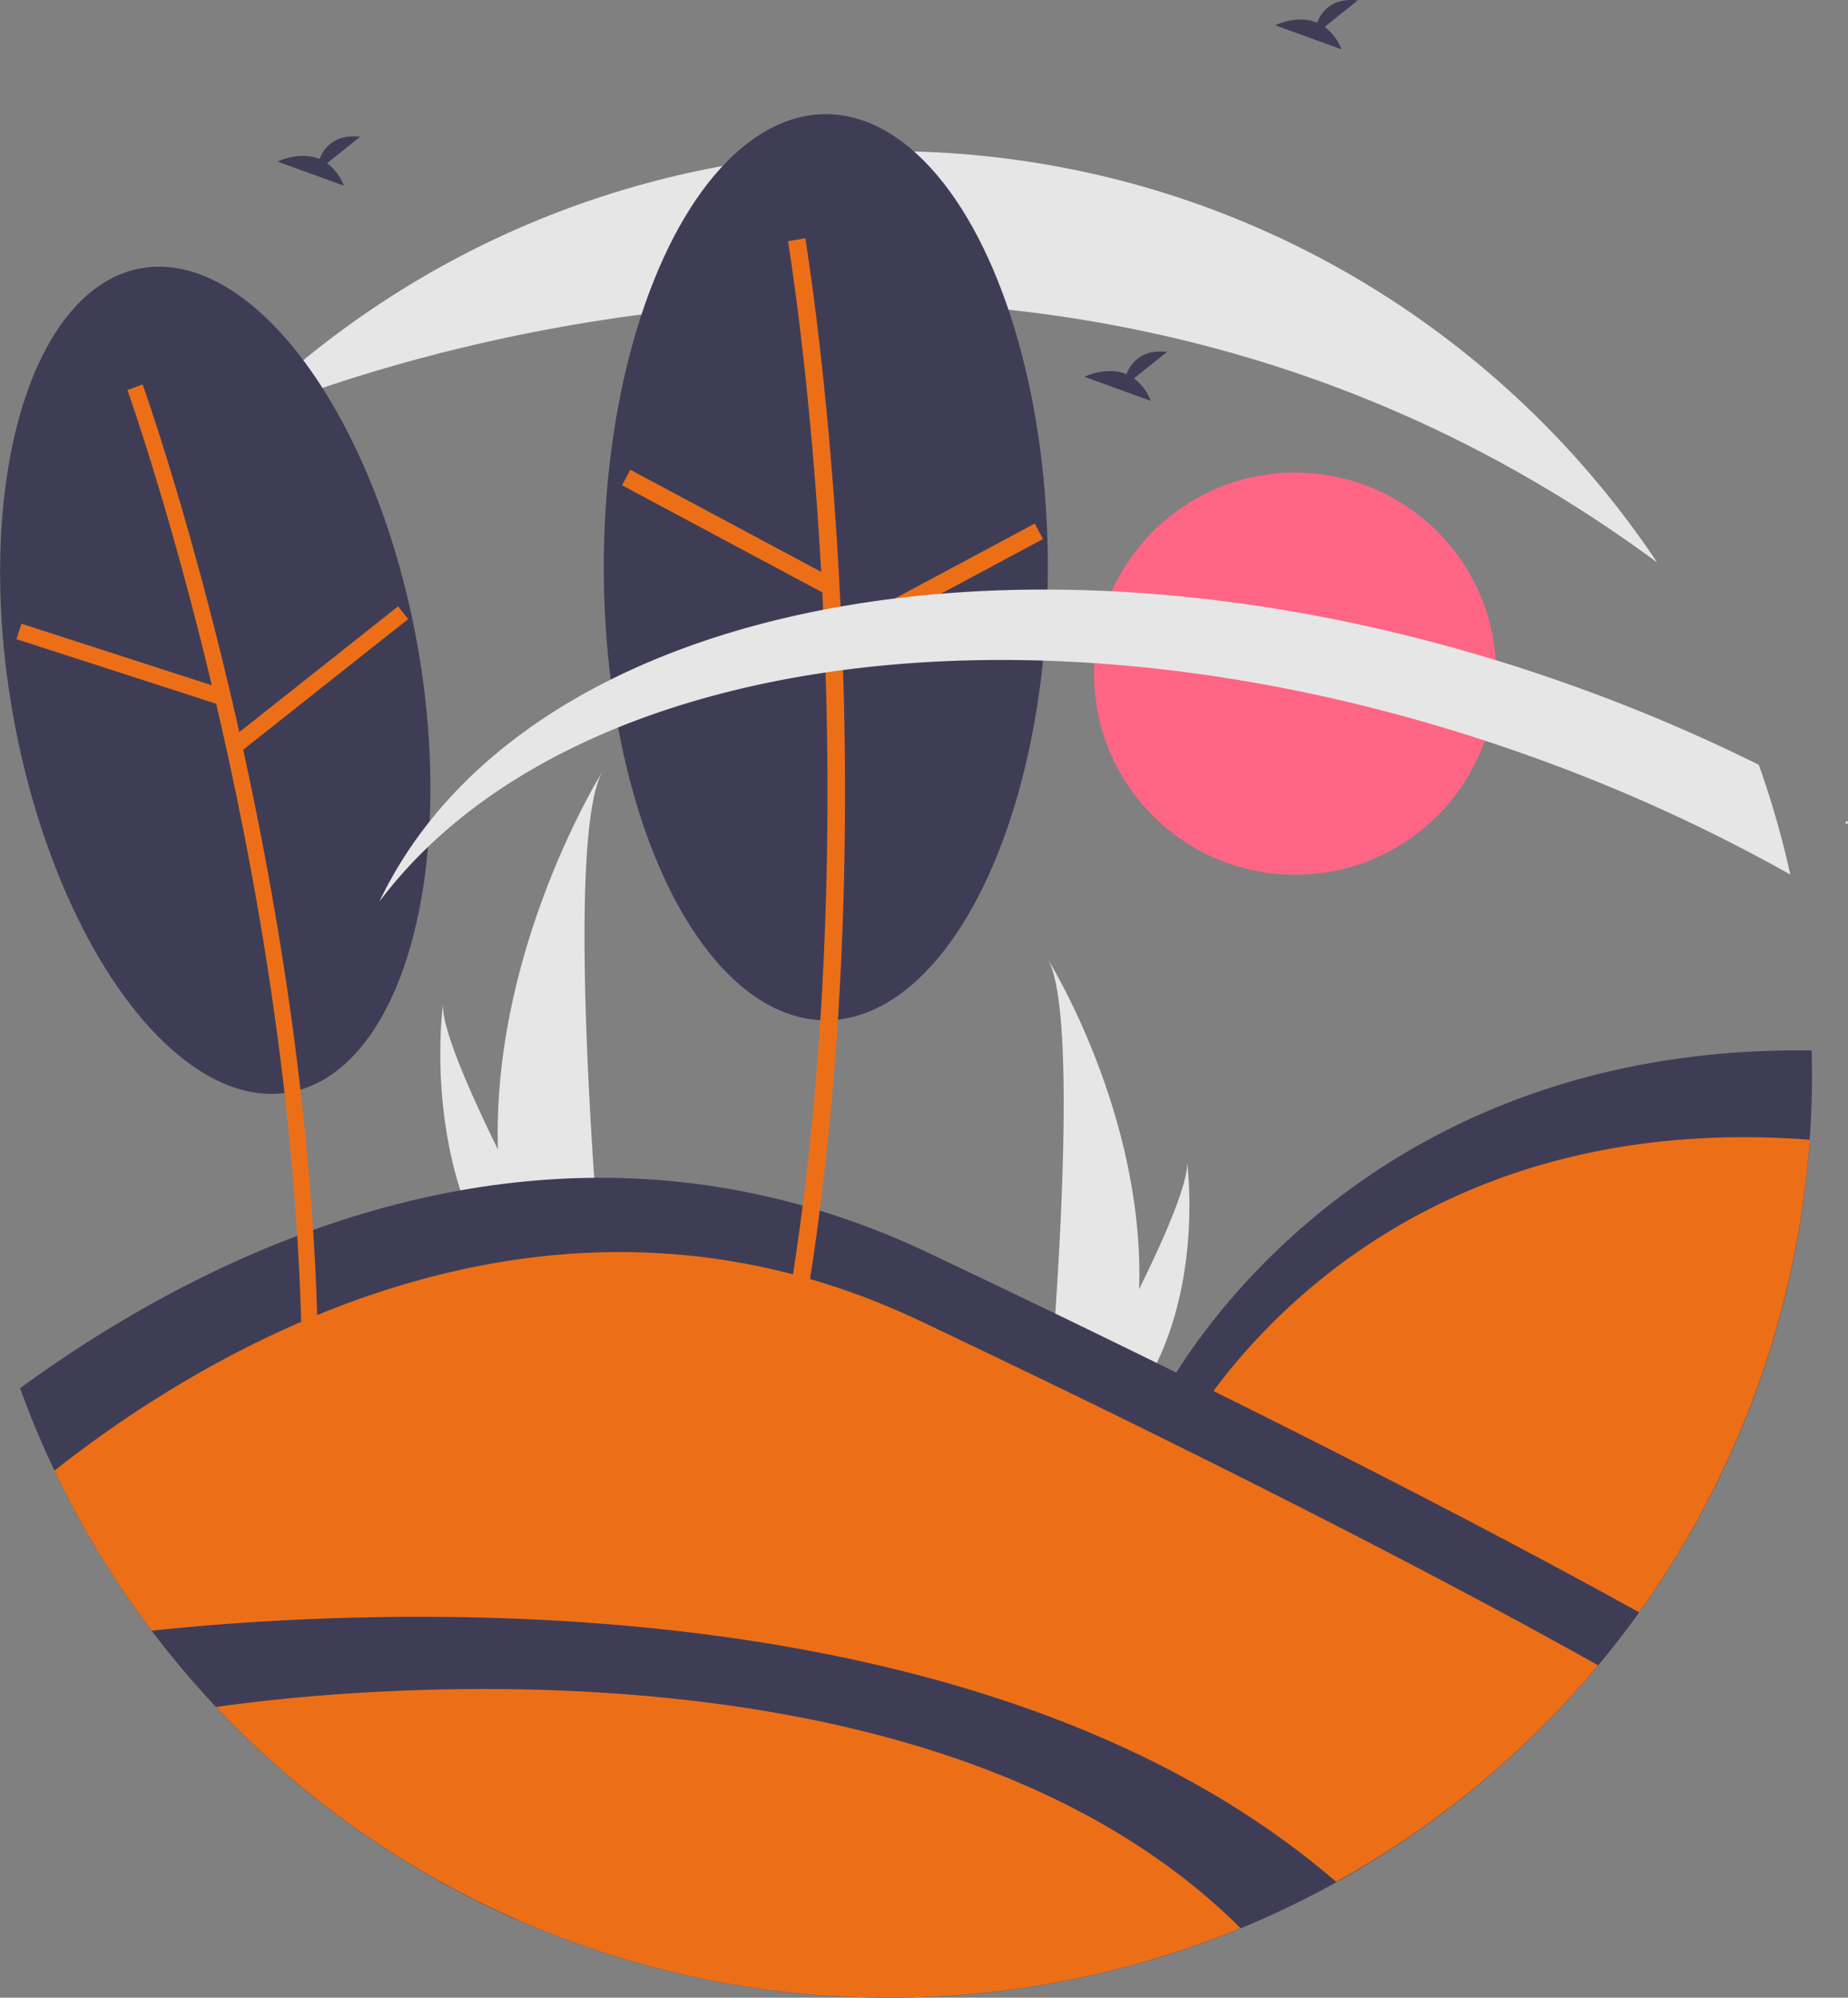 <svg data-name="Layer 1" xmlns="http://www.w3.org/2000/svg" width="692.605" height="748.733"><rect width="100%" height="100%" fill="#808080" stroke="none"/><circle cx="485.389" cy="252.49" r="75.365" fill="#ff6584"/><path d="M692.12 308.681c.167-.03.291-.146.485-.116a6.426 6.426 0 0 0-.33-.955l-.7.953z" fill="#fff"/><path d="M186.633 430.865a175.145 175.145 0 0 0 8.181 48.416c.114.363.234.722.353 1.086H225.7c-.033-.326-.065-.69-.098-1.086-2.036-23.405-13.773-165.85.26-190.21-1.226 1.975-41.596 67.427-39.23 141.794z" fill="#e6e6e6"/><path d="M188.924 479.28c.255.364.52.728.792 1.087h22.905c-.174-.31-.374-.674-.608-1.086-3.784-6.83-14.984-27.248-25.38-48.416-11.173-22.748-21.423-46.358-20.56-54.904-.266 1.928-7.997 60.68 22.85 103.32zM426.938 483.196a152.694 152.694 0 0 1-7.132 42.21c-.1.317-.204.63-.308.946h-26.619c.028-.284.057-.6.085-.946 1.775-20.405 12.008-144.591-.227-165.829 1.07 1.723 36.265 58.785 34.201 123.619z" fill="#e6e6e6"/><path d="M424.941 525.406c-.222.317-.454.634-.691.946h-19.969c.152-.27.327-.587.53-.946 3.3-5.955 13.064-23.756 22.127-42.21 9.741-19.832 18.677-40.416 17.925-47.866.231 1.68 6.971 52.902-19.922 90.076z" fill="#e6e6e6"/><path d="m122.584 61.173 12.413-9.929c-9.643-1.064-13.606 4.196-15.227 8.359-7.534-3.129-15.736.971-15.736.971l24.837 9.017a18.795 18.795 0 0 0-6.287-8.418zM496.468 10.067 508.88.14c-9.643-1.064-13.606 4.195-15.227 8.358-7.534-3.128-15.736.972-15.736.972l24.837 9.017a18.795 18.795 0 0 0-6.287-8.419zM679.11 402.69q0 12.34-.86 24.477a344.112 344.112 0 0 1-63.923 177.14q-7.324 10.223-15.38 19.872a347.514 347.514 0 0 1-46.154 45.845l-73.571-43.17-43.988-102.667S500.865 391.3 678.993 393.709q.111 4.474.117 8.98z" fill="#3f3d56"/><path d="M678.25 427.167A346.077 346.077 0 0 1 548.96 673.134l-68.349-40.103-39.01-91.054s63.212-127.983 236.648-114.81z" fill="#ec6f18"/><path d="M614.327 604.308q-7.324 10.222-15.38 19.87a346.17 346.17 0 0 1-133.981 98.527q-15.795 6.513-32.333 11.486a378.838 378.838 0 0 1-240.245-15.254A347.292 347.292 0 0 1 20.417 551.191q-7.165-15.062-12.887-30.89c66.523-48.732 197.606-118.514 340.471-50.706q59.279 28.134 105.862 51.29c78.804 39.063 131.252 67.224 160.464 83.423z" fill="#3f3d56"/><path d="M598.946 624.179a346.28 346.28 0 0 1-578.53-72.988c55.559-43.935 183.701-122.888 324.326-56.153q54.247 25.747 96.86 46.94c82.818 41.047 133.833 68.943 157.344 82.2z" fill="#ec6f18"/><path d="M500.887 705.393a349.545 349.545 0 0 1-35.921 17.312 345.065 345.065 0 0 1-131.9 26.028 346.365 346.365 0 0 1-276.22-137.568c82.648-8.715 311.1-20.466 444.04 94.228z" fill="#3f3d56"/><path d="M464.966 722.705a346.418 346.418 0 0 1-383.96-82.923c30.061-4.415 266.072-34.742 383.96 82.923z" fill="#ec6f18"/><path d="M621.068 210.794v.011C373.976 28.113 90.878 156.701 88.69 157.69v-.011A344.996 344.996 0 0 1 333.066 56.646c120.128 0 225.958 61.216 288.002 154.148z" fill="#e6e6e6"/><ellipse cx="334.364" cy="330.602" rx="76.906" ry="156.919" transform="rotate(-10.22 -215.36 1711.234)" fill="#3f3d56"/><path d="M119.252 509.004c-2.478-187.336-65.158-363.14-65.79-364.893l-5.717 2.062c.63 1.744 62.966 176.627 65.43 362.914z" fill="#ec6f18"/><path fill="#ec6f18" d="m6.175 239.558 1.87-5.783 75.04 24.268-1.87 5.783zM87.374 276.227l61.829-48.966 3.773 4.764-61.828 48.967z"/><ellipse cx="309.499" cy="212.589" rx="83.219" ry="169.801" fill="#3f3d56"/><path d="M301.815 490.526c33.33-199.975.335-399.227-.002-401.215l-6.483 1.098c.335 1.978 33.14 200.184-.002 399.038z" fill="#ec6f18"/><path fill="#ec6f18" d="m233.13 181.876 3.103-5.8 75.252 40.252-3.102 5.8zM312.561 236.514l75.244-40.274 3.103 5.799-75.243 40.274z"/><path d="M670.979 327.77a634.407 634.407 0 0 0-95.375-43.606c-182.14-65.907-362.751-40.506-433.446 53.817 55.017-115.553 251.328-151.887 449.432-80.205a646.926 646.926 0 0 1 67.585 28.872 343.542 343.542 0 0 1 11.804 41.122z" fill="#e6e6e6"/><path d="m424.987 141.823 12.413-9.929c-9.643-1.064-13.606 4.196-15.227 8.358-7.534-3.128-15.736.972-15.736.972l24.837 9.017a18.795 18.795 0 0 0-6.287-8.418z" fill="#3f3d56"/></svg>